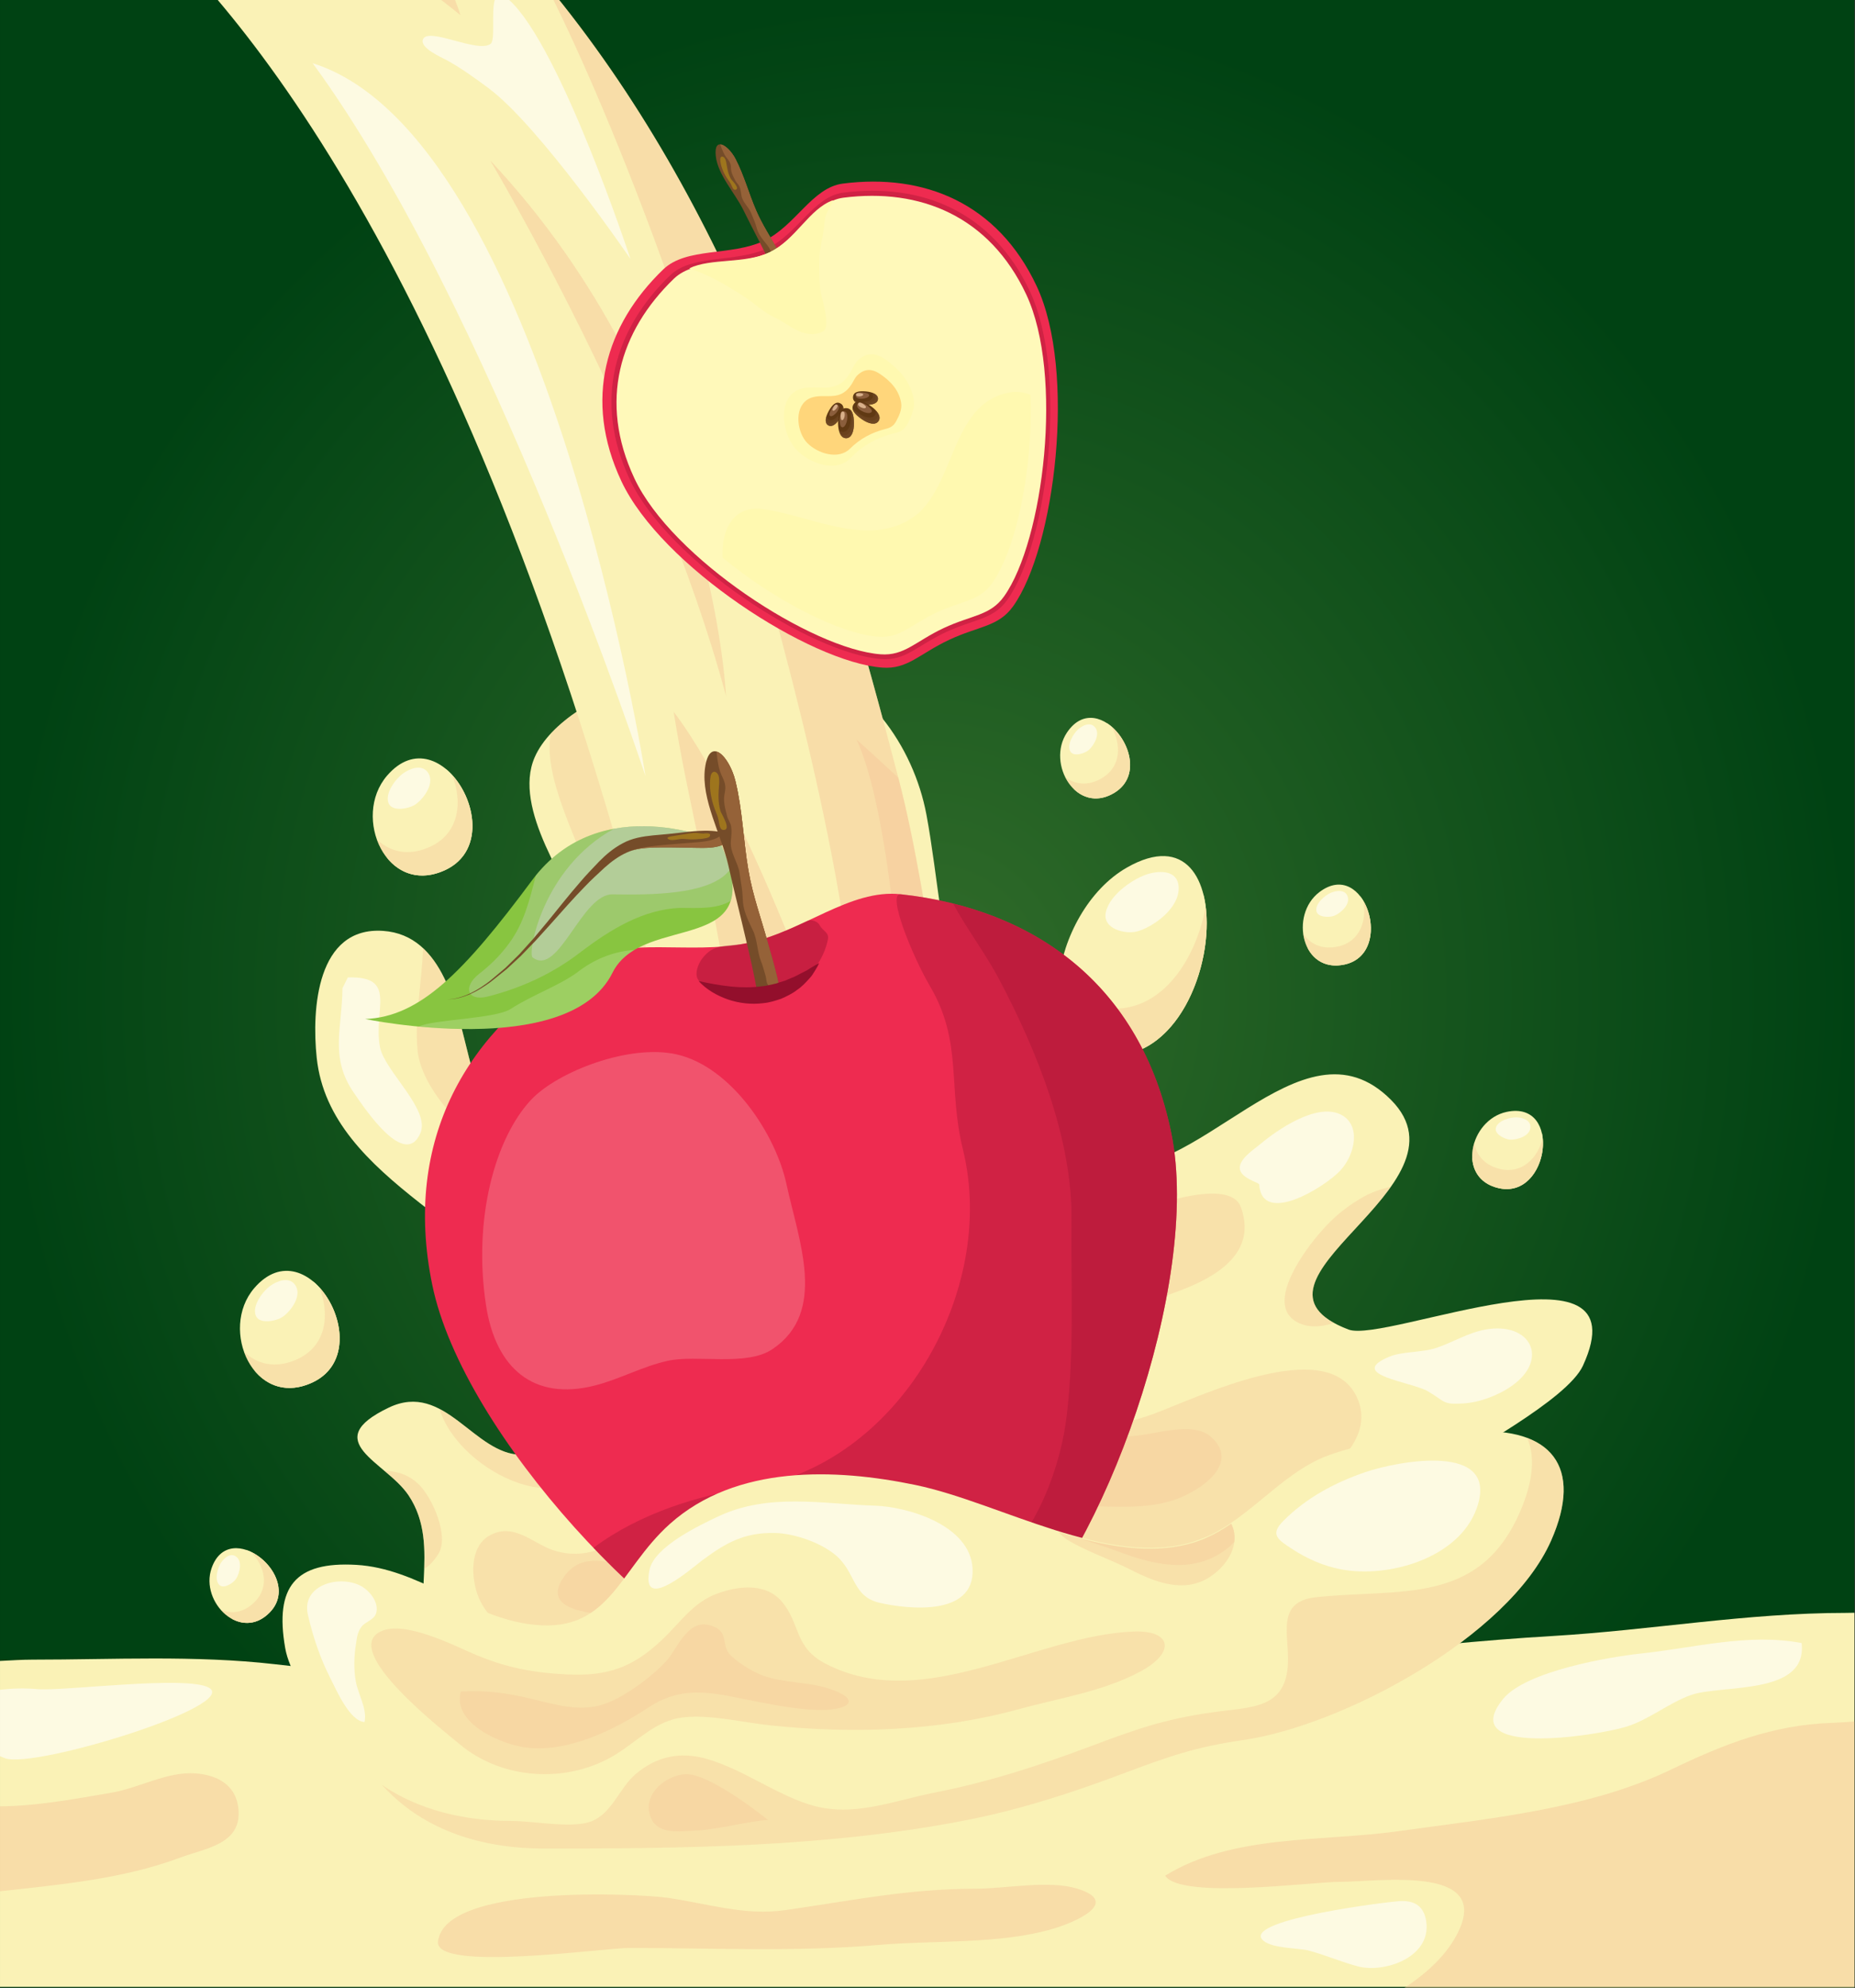 <?xml version="1.0" encoding="utf-8"?>
<!-- Generator: Adobe Illustrator 27.5.0, SVG Export Plug-In . SVG Version: 6.00 Build 0)  -->
<svg version="1.1" id="Capa_1" xmlns="http://www.w3.org/2000/svg" xmlns:xlink="http://www.w3.org/1999/xlink" x="0px" y="0px"
	 viewBox="0 0 2050 2196" style="enable-background:new 0 0 2050 2196;" xml:space="preserve">
<rect x="0" y="0" width="2050" height="2196" fill="#333333" stroke="none"/>
<g>
	<g>
			<radialGradient id="SVGID_1_" cx="-1010.798" cy="-138.891" r="387.861" gradientTransform="matrix(2.642 0 0 2.831 3695.124 1491.028)" gradientUnits="userSpaceOnUse">
			<stop  offset="0" style="stop-color:#316C2A"/>
			<stop  offset="0.999" style="stop-color:#004213"/>
		</radialGradient>
		<rect x="0.01" y="0" style="fill:url(#SVGID_1_);" width="2049.37" height="2195.766"/>
	</g>
	<g>
		<path style="fill:#FAF2B6;" d="M2049.38,2194.741v-413.286c-3.248,0.09-6.425,0.156-9.441,0.156
			c-110,0-215.249,19.119-324.533,25.554c-157.526,9.279-313.226,33.299-471.044,41.847
			c-149.225,8.084-300.185,1.508-449.561,11.228c-168.833,10.984-323.161-2.721-490.894-21.925
			c-88.385-10.119-178.828-5.063-267.909-5.063c-11.125,0-23.41,0.807-35.988,1.437v360.051H2049.38z"/>
		<path style="opacity:0.5;fill:#F6C89A;" d="M216.167,1958.929c-31.752-2.347-62.706,16.396-94.074,21.489
			c-23.531,3.82-78.915,14.92-122.093,14.819v93.874c66.478-7.38,136.173-13.603,199.202-37.228
			c27.122-10.167,66.78-14.474,64.441-51.654C261.746,1970.329,238.135,1960.553,216.167,1958.929z"/>
		<path style="opacity:0.5;fill:#F6C89A;" d="M1480.015,2078.723c42.412-0.046,167.44-19.267,131.705,54.919
			c-11.902,24.716-33.597,45.052-59.559,62.133h497.228v-294.216c-9.138,0.703-17.752,1.324-25.387,1.583
			c-64.965,2.211-119.229,23.579-177.476,51.641c-91.018,43.847-203.387,54.238-301.203,67.991
			c-83.413,11.728-183.276,3.117-257.662,49.133C1304.909,2098.34,1448.909,2078.756,1480.015,2078.723z"/>
		<path style="opacity:0.5;fill:#F6C89A;" d="M484.086,2144.648c-3.752,33.852,182.48,7.068,211.335,7.063
			c91.613-0.012,184.719,4.559,275.847-3.351c60.597-5.258,132.078-0.59,190.296-17.207c28.17-8.041,76.977-30.054,29.229-44.841
			c-31.671-9.806-79.701-0.012-112.814-0.012c-74.264,0-137.212,13.228-209.863,23.604c-45.872,6.553-85.975-7.313-130.858-13.627
			C705.78,2091.85,491.177,2080.717,484.086,2144.648z"/>
		<path style="opacity:0.6;fill:#FFFFFF;" d="M1796.61,1907.523c25.155-7.512,46.851-26.04,71.582-35.006
			c33.879-12.286,129.758,1.16,122.789-57.623c-59.821-11.047-117.807,5.278-177.406,11.587
			c-34.616,3.667-127.227,19.386-152.352,50.078C1608.261,1941.296,1761.954,1917.866,1796.61,1907.523z"/>
		<path style="opacity:0.6;fill:#FFFFFF;" d="M1547.159,2099.977c15.835-0.835,26.476,5.285,28.998,22.467
			c5.88,39.926-46.669,57.355-75.586,49.619c-17.54-4.69-35.766-12.403-53.911-17.384c-11.498-3.157-44.389-2.083-52.206-12.83
			C1378.508,2119.907,1533.129,2100.713,1547.159,2099.977z"/>
		<path style="opacity:0.6;fill:#FFFFFF;" d="M230.731,1864.16c-24.812-13.773-161.429,4.178-189.267,1.667
			c-14.443-1.303-28.04-0.817-41.464,0.699v73.319c1.946,0.842,3.883,1.718,5.901,2.426
			C38.691,1953.767,266.154,1883.81,230.731,1864.16z"/>
	</g>
</g>
<g>
	<path style="fill:#FAF2B6;" d="M429.676,1554.839c62.075-29.694,93.826,52.194,147.041,52.176
		c72.248-0.01,68.354-81.08,40.002-132.023c-66.054-118.719-252.149-168.57-266.714-306.582
		c-5.694-53.91,0.177-145.11,73.347-140.157c67.34,4.549,81.673,88.607,94.986,140.157c15.704,60.762,34.949,112.242,98.229,133.541
		c72.409,24.373,105.708-5.305,107.196-78.71c1.564-77.52-43.622-128.47-73.669-196.501
		c-22.179-50.204-84.018-133.513-59.185-190.276c33.819-77.301,214.462-125.997,285.847-108.283
		c79.121,19.632,132.79,95.44,147.092,171.836c24.943,133.168,21.534,348.848,186.342,388.572
		c112.299,27.074,227.292-173.916,327.054-73.657c95.899,96.389-187.038,200.314-46.981,253.695
		c40.859,15.57,326.989-107.365,259.033,40.01c-17.414,37.745-128.185,96.338-164.223,120.24
		c-55.343,36.711-119.319,60.956-176.326,94.487c-86.66,50.986-171.264,111.583-272.065,132.013
		c-84.915,17.212-184.501,19.05-271.419,19.85c-99.692,0.923-322.223,71.173-385.448-41.54
		c-30.879-55.055,9.728-125.013-28.307-181.894C426.655,1614.623,351.382,1592.287,429.676,1554.839z"/>
	<g>
		<path style="opacity:0.4;fill:#F6C89A;" d="M618.252,1905.331l-2.688,7.162C616.668,1910.072,617.521,1907.694,618.252,1905.331z"
			/>
		<path style="opacity:0.4;fill:#F6C89A;" d="M1274.197,1562.031c-37.49,13.838-155.075,42.786-136.052-39.578
			c10.525-45.61,86.378-70.931,125.881-83.398c46.946-14.804,130.661-38.89,107.443-105.305
			c-17.348-49.563-196.993,35.685-227.776,54.64c-48.817,30.059-104.462,62.282-160.622,29.868
			c-12.063-6.952-22.684-13.727-31.802-21.002c14.731-58.53,6.495-121.369-10.933-178.215c-3.384-11.052-6.738-21.975-10.086-32.813
			c0.666-4.932,1.291-9.864,1.856-14.811c6.566-57.769-9.663-182.098-81.385-192.77c-31.882-67.509-66.518-142.2-126.37-184.146
			c-10.535-7.381-30.319-21.836-49.685-29.608c-26.587,12.739-49.876,28.083-66.004,45.473
			c-16.693,93.426,131.014,249.51,180.401,633.636c-7.888-2.266-15.301-6.293-21.756-12.38
			c-23.481-22.149-11.347-52.713-51.112-61.561c-70.003-15.589-93.846,46.906-52.544,94.094
			c18.549,21.196,41.948,28.897,56.382,54.155c16.632,29.096,17.57,65.505,14.08,98.464
			c-6.112,57.506-65.096,116.636-124.463,94.991c-21.575-7.857-42.362-30.041-68.243-15.845
			c-23.077,12.658-20.939,47.405-12.517,68.543c16.824,42.231,99.293,79.255,91.118,133.019c0.393,0.008,0.787,0.018,1.18,0.036
			l3.268-8.734c-0.172-3.881-0.197-7.651,0.453-11.41c33.96-1.909,66.428,0.54,97.292-11.488
			c38.226-14.907,69.443-31.292,110.312-38.602c61.344-10.969,124.604,1.72,183.115-18.599
			c84.522-29.366,164.899-64.531,252.094-88.99c59.317-16.637,273.89-91.066,231.185-177.59
			C1465.35,1474.097,1324.163,1543.588,1274.197,1562.031z"/>
	</g>
	<path style="opacity:0.4;fill:#F6C89A;" d="M932.679,1885.542c4.236-1.405,12.537-33.105,9.017-46.828
		c-6.329-24.779-34.141-37.75-57.168-47.339c-34.611-14.413-74.517-15.722-111.825-12.509
		c-24.948,2.136-188.521,22.099-150.667-35.425c28.282-42.979,78.339,0.129,114.892-8.83c33.829-8.301,63.048-49.13,59.498-83.269
		c-3.036-29.121-82.686-185.336-11.71-171.314c41.565,8.215,31.166,53.515,53.795,79.658c25.008,28.887,51.888,19.108,58.762-15.116
		c5.431-27.074-24.313-196.764,43.507-124.539c39.467,42.042-24.066,169.271,72.963,102.738
		c49.316-33.814,92.889-112.862,188.157-130.374c5.245-0.966,24.761,13.805,21.231,17.754
		c-31.126,34.923-136.365,106.452-130.404,164.203c7.242,70.192,118.946,14.073,159.382,11.861
		c23.43-1.286,65.883-16.907,85.934,0.744c35.301,31.068-16.168,62.925-44.52,71.183c-58.177,16.95-123.525-9.925-177.023,23.496
		c-41.293,25.798-42.362,72.144-71.995,107.745c-16.219,19.469-74.829,41.182-70.331,69.489L932.679,1885.542z"/>
	<path style="opacity:0.4;fill:#F6C89A;" d="M424.476,1624.431c10.016,8.442,20.344,17.358,27.031,27.362
		c16.894,25.258,18.266,53.104,17.283,81.077c5.23-2.819,10.505-8.124,15.78-16.574c12.245-19.633-7.191-61.995-20.893-75.73
		C450.822,1627.664,437.911,1625.344,424.476,1624.431z"/>
	<path style="fill:#FAF2B6;" d="M621.601,4.508c-1.19-1.51-2.426-3.006-3.636-4.509H240.636
		c163.331,193.072,464.665,682.027,629.317,1838.657c5.517,38.68,181.602,3.281,221.296,1.231
		c18.543-44.132-30.889-719.485-97.801-978.034C915.774,561.714,819.799,254.653,621.601,4.508z"/>
	<path style="opacity:0.5;fill:#F6C89A;" d="M621.601,4.508c-1.2-1.513-2.441-3.003-3.656-4.509h-6.238
		C779.258,341.029,974.834,1021.349,944.54,1230.839c0,4.446-102.243-315.637-200.049-444.558
		c28.927,184.466,107.892,407.186,45.337,586.758c29.058,141.721,56.059,296.511,80.124,465.618
		c5.517,38.68,181.602,3.281,221.296,1.231c18.543-44.132-30.889-719.485-97.801-978.034
		C915.774,561.714,819.799,254.653,621.601,4.508z"/>
	<path style="opacity:0.6;fill:#FFFFFF;" d="M713.365,857.408c0,0-171.627-520.136-367.833-787.589
		C602.377,150.551,713.365,857.408,713.365,857.408z"/>
	<path style="opacity:0.5;fill:#F6C89A;" d="M541.739,177.226c0,0,184.97,309.583,260.546,591.269
		C802.285,768.496,787.982,439.52,541.739,177.226z"/>
	<path style="opacity:0.5;fill:#F6C89A;" d="M992.722,859.102c-15.679-14.693-31.167-28.826-46.285-42.354
		c61.99,130.205,80.639,701.504,21.584,803.17c9.743-16.776-69.963-331.286-119.244-393.525
		c14.721,56.283-15.044,279.059-17.151,286.997c-2.733,10.338-5.729,20.601-8.921,30.806
		c16.708,93.002,32.533,191.037,47.249,294.461c5.517,38.68,181.602,3.281,221.296,1.231
		c18.543-44.132-30.889-719.485-97.801-978.034C993.211,860.933,992.969,860.013,992.722,859.102z"/>
	<path style="opacity:0.4;fill:#F6C89A;" d="M559.329,1276.032c7.555,3.083,13.727,5.01,18.831,5.706
		c-33.859-26.282-47.874-67.109-59.821-113.329c-9.698-37.568-19.971-92.376-50.885-121.127
		c-1.069,37.712-9.582,76.879-5.996,113.157C465.709,1203.48,517.804,1259.087,559.329,1276.032z"/>
	<path style="opacity:0.4;fill:#F6C89A;" d="M660.18,1598.487c4.519-19.456-6.495-43.083-24.953-64.209
		c3.359,38.169-11.337,72.726-58.51,72.737c-34.656,0.01-60.219-34.704-90.982-50.726
		C507.315,1627.914,639.141,1689.066,660.18,1598.487z"/>
	<path style="opacity:0.4;fill:#F6C89A;" d="M1436.523,1461.926c11.539,4.886,24.635,3.83,37.667-0.653
		c-65.242-36.094,21.035-90.945,62.902-150.359c-11.246,2.605-22.492,6.079-35.352,14.022
		c-18.861,11.652-31.136,22.724-45.135,39.273C1435.313,1389.378,1397.55,1445.4,1436.523,1461.926z"/>
	<path style="opacity:0.6;fill:#FFFFFF;" d="M378.473,1091.533c-0.353,43.865-14.438,76.547,12.593,115.586
		c11.624,16.801,56.306,84.537,73.503,44.611c11.281-26.186-39.437-68.437-44.611-94.989c-7.948-40.836,20.314-78.831-35.564-77.061
		L378.473,1091.533z"/>
	<path style="opacity:0.6;fill:#FFFFFF;" d="M1480.983,1230.781c23.702,10.974,16.844,44.507,0.066,62.36
		c-17.308,18.405-86.474,61.135-89.49,15.281c-0.151-2.295-20.495-6.773-21.433-17.651c-0.908-10.454,15.694-21.196,22.26-26.693
		C1412.105,1247.564,1454.441,1218.493,1480.983,1230.781z"/>
	<path style="opacity:0.6;fill:#FFFFFF;" d="M1641.686,1468.62c49.937-8.883,70.906,32.828,28.968,62.308
		c-15.462,10.86-36.24,18.364-54.001,19.353c-23.067,1.276-18.957-1.919-38.534-13.354c-18.468-10.774-90.589-18.226-42.892-38.247
		c14.705-6.173,36.437-4.417,52.624-9.94C1605.891,1482.572,1622.714,1471.996,1641.686,1468.62z"/>
	<g>
		<path style="fill:#FAF2B6;" d="M344.725,1527.349c74.991-34.132-3.994-173.855-63.704-104.533
			C241.604,1468.585,280.637,1556.526,344.725,1527.349z"/>
		<path style="fill:#FAF2B6;" d="M345.764,1415.255c24.812,29.913,31.721,83.077-10.737,102.405
			c-21.711,9.882-40.521,6.297-54.4-4.499c14.08,17.757,36.799,26.615,64.098,14.189
			C392.302,1505.694,377.899,1441.562,345.764,1415.255z"/>
		<path style="opacity:0.4;fill:#F6C89A;" d="M352.734,1421.825c11.866,29.106,8.689,64.577-24.308,79.598
			c-24.055,10.948-44.581,5.401-58.752-8.223c10.54,29.643,38.771,50.663,75.051,34.149
			C388.701,1507.336,379.714,1451.02,352.734,1421.825z"/>
		<path style="opacity:0.6;fill:#FFFFFF;" d="M312.323,1454.631c9.587-6.564,22.568-24.537,13.258-36.051
			c-6.869-8.51-19.295-3.611-26.638,1.606c-8.261,5.87-20.566,21.784-16.32,32.944
			C286.443,1463.181,305.374,1459.399,312.323,1454.631z"/>
	</g>
	<g>
		<path style="fill:#FAF2B6;" d="M491.469,961.323c74.991-34.132-3.989-173.855-63.709-104.533
			C388.348,902.559,427.391,990.5,491.469,961.323z"/>
		<path style="fill:#FAF2B6;" d="M492.508,849.231c24.817,29.911,31.726,83.077-10.737,102.405
			c-21.711,9.879-40.512,6.293-54.4-4.499c14.08,17.754,36.804,26.612,64.098,14.186
			C539.045,939.671,524.642,875.54,492.508,849.231z"/>
		<path style="opacity:0.4;fill:#F6C89A;" d="M499.467,855.802c11.872,29.103,8.705,64.574-24.297,79.595
			c-24.056,10.949-44.571,5.401-58.742-8.223c10.54,29.643,38.766,50.665,75.041,34.149
			C535.45,941.31,526.458,884.994,499.467,855.802z"/>
		<path style="opacity:0.6;fill:#FFFFFF;" d="M459.072,888.607c9.582-6.566,22.563-24.539,13.258-36.053
			c-6.873-8.51-19.295-3.611-26.642,1.606c-8.26,5.87-20.556,21.786-16.325,32.944C433.181,897.16,452.123,893.373,459.072,888.607z
			"/>
	</g>
	<g>
		<path style="fill:#FAF2B6;" d="M1234.78,1165.856c118.639-7.91,140.248-281.505,10.62-207.571
			C1159.829,1007.092,1133.394,1172.621,1234.78,1165.856z"/>
		<path style="fill:#FAF2B6;" d="M1329.559,986.607c4.872,63.515-31.176,153.159-98.35,157.637
			c-34.344,2.294-53.971-15.21-61.652-41.223c2.103,37.309,22.033,65.719,65.222,62.835
			C1310.048,1160.84,1346.232,1048.917,1329.559,986.607z"/>
		<path style="opacity:0.4;fill:#F6C89A;" d="M1332.434,1001.519c-10.001,54.117-43.411,109.054-95.622,112.537
			c-38.045,2.544-58.092-19.189-63.77-49.912c-12.063,54.155,4.347,105.542,61.738,101.712
			C1304.354,1161.222,1340.533,1065.231,1332.434,1001.519z"/>
		<path style="opacity:0.6;fill:#FFFFFF;" d="M1256.505,1028.911c16.996-4.549,47.592-25.276,46.013-49.576
			c-1.175-17.948-20.193-17.853-33.365-14.078c-14.837,4.256-42.897,22.124-47.123,42.67
			C1218.239,1026.455,1244.16,1032.211,1256.505,1028.911z"/>
	</g>
	<g>
		<path style="fill:#FAF2B6;" d="M298.303,1780.855c37.617-39.215-44.848-105.542-64.526-48.512
			C220.786,1769.993,266.154,1814.352,298.303,1780.855z"/>
		<path style="fill:#FAF2B6;" d="M271.59,1711.921c22.502,12.267,39.704,43.164,18.407,65.356
			c-10.893,11.349-23.289,13.734-34.434,10.515c12.96,7.441,29.048,7.33,42.74-6.937
			C322.172,1755.978,297.698,1720.197,271.59,1711.921z"/>
		<path style="opacity:0.4;fill:#F6C89A;" d="M277.471,1714.249c14.362,14.932,21.07,37.44,4.519,54.692
			c-12.073,12.575-25.993,14.179-37.995,9.289c13.682,15.586,36.109,21.579,54.309,2.625
			C320.357,1757.861,301.118,1725.543,277.471,1714.249z"/>
		<path style="opacity:0.6;fill:#FFFFFF;" d="M260.717,1744.202c4.267-6.362,7.837-20.533-0.675-25.324
			c-6.284-3.535-12.699,2.499-15.926,7.481c-3.631,5.61-7.282,18.367-1.967,24.164
			C246.939,1755.751,257.611,1748.814,260.717,1744.202z"/>
	</g>
	<g>
		<path style="fill:#FAF2B6;" d="M1656.422,1312.484c55.625,12.486,70.402-97.576,8.513-84.265
			C1624.081,1236.996,1608.896,1301.815,1656.422,1312.484z"/>
		<path style="fill:#FAF2B6;" d="M1703.823,1251.079c1.195,26.867-17.202,59.078-48.701,52.012
			c-16.098-3.613-24.973-13.453-28.13-25.2c0.363,15.674,9.188,30.055,29.431,34.593
			C1691.724,1320.404,1710.555,1279.013,1703.823,1251.079z"/>
		<path style="opacity:0.4;fill:#F6C89A;" d="M1704.906,1257.618c-5.603,21.004-22.159,39.248-46.638,33.758
			c-17.843-4.012-26.85-15.639-28.978-29.079c-6.566,20.762,0.232,44.145,27.132,50.186
			C1689.051,1319.804,1707.61,1284.986,1704.906,1257.618z"/>
		<path style="opacity:0.6;fill:#FFFFFF;" d="M1668.919,1258.843c8.029,0.381,22.699-4.118,22.381-14.353
			c-0.247-7.565-9.143-10.056-15.371-10.245c-7.02-0.209-20.44,3.437-22.764,11.354
			C1651.066,1252.746,1663.099,1258.563,1668.919,1258.843z"/>
	</g>
	<g>
		<path style="fill:#FAF2B6;" d="M1231.603,875.661c48.661-29.704-17.237-119.077-52.478-66.485
			C1155.876,843.898,1190.017,901.041,1231.603,875.661z"/>
		<path style="fill:#FAF2B6;" d="M1222.969,798.58c19.537,18.47,28.715,54.417,1.17,71.234c-14.086,8.598-27.308,7.705-37.743,1.452
			c11.15,11.019,27.495,15.203,45.206,4.395C1262.476,856.81,1247.226,813.967,1222.969,798.58z"/>
		<path style="opacity:0.4;fill:#F6C89A;" d="M1228.294,802.514c10.581,19,11.367,43.623-10.046,56.7
			c-15.613,9.527-30.168,7.423-41.04-0.757c9.713,19.487,30.859,31.572,54.395,17.205
			C1260.137,858.242,1249.269,820.308,1228.294,802.514z"/>
		<path style="opacity:0.6;fill:#FFFFFF;" d="M1203.291,828.418c6.032-5.308,13.445-18.737,6.092-25.866
			c-5.426-5.273-13.556-0.87-18.165,3.315c-5.184,4.731-12.295,16.688-8.462,23.991
			C1186.215,836.446,1198.903,832.263,1203.291,828.418z"/>
	</g>
	<path style="opacity:0.5;fill:#F6C89A;" d="M487.667,0c8.855,6.77,16.057,12.494,21.201,16.725
		c-1.82-5.618-3.843-11.186-5.971-16.725H487.667z"/>
	<path style="opacity:0.6;fill:#FFFFFF;" d="M562.728,0h-15.987c-3.939,13.271,0.873,44.316-4.534,48.416
		c-14.257,10.8-69.227-19.242-74.814-4.889c-3.717,9.534,20.858,19.971,26.103,22.838c15.75,8.621,32.064,20.358,46.497,31.108
		c56.81,42.321,156.759,188.603,156.759,188.603S619.432,51.119,562.728,0z"/>
	<g>
		<path style="fill:#FAF2B6;" d="M623.749,1563.919c48.656-29.703-17.247-119.077-52.478-66.485
			C548.012,1532.156,582.164,1589.299,623.749,1563.919z"/>
		<path style="fill:#FAF2B6;" d="M615.105,1486.839c19.547,18.47,28.725,54.417,1.17,71.233
			c-14.081,8.599-27.303,7.706-37.733,1.453c11.145,11.019,27.495,15.202,45.206,4.395
			C654.623,1545.068,639.372,1502.225,615.105,1486.839z"/>
		<path style="opacity:0.4;fill:#F6C89A;" d="M620.441,1490.772c10.58,19,11.357,43.623-10.046,56.7
			c-15.613,9.526-30.168,7.423-41.045-0.754c9.718,19.484,30.863,31.57,54.399,17.202
			C652.283,1546.501,641.41,1508.567,620.441,1490.772z"/>
		<path style="opacity:0.6;fill:#FFFFFF;" d="M595.437,1516.676c6.032-5.305,13.445-18.737,6.092-25.866
			c-5.436-5.273-13.556-0.87-18.165,3.316c-5.184,4.73-12.305,16.687-8.467,23.99
			C578.362,1524.704,591.05,1520.521,595.437,1516.676z"/>
	</g>
	<g>
		<path style="fill:#FAF2B6;" d="M1486.087,1065.372c55.666-12.3,22.34-118.227-28.06-79.918
			C1424.763,1010.748,1438.52,1075.88,1486.087,1065.372z"/>
		<path style="fill:#FAF2B6;" d="M1502.931,989.666c12.497,23.808,9.501,60.789-22.013,67.756
			c-16.103,3.558-28.317-1.576-36.164-10.881c6.969,14.045,21.07,23.309,41.333,18.831
			C1521.409,1057.561,1520.894,1012.095,1502.931,989.666z"/>
		<path style="opacity:0.4;fill:#F6C89A;" d="M1506.703,995.12c3.843,21.398-3.42,44.944-27.908,50.363
			c-17.863,3.941-30.945-2.768-38.58-14.035c2.864,21.582,18.942,39.878,45.872,33.925
			C1518.731,1058.161,1520.753,1018.749,1506.703,995.12z"/>
		<path style="opacity:0.6;fill:#FFFFFF;" d="M1474.639,1011.495c7.433-3.056,18.801-13.357,14.166-22.485
			c-3.434-6.753-12.542-5.222-18.261-2.756c-6.445,2.791-17.056,11.791-15.795,19.943
			C1455.889,1013.552,1469.253,1013.711,1474.639,1011.495z"/>
	</g>
	<g>
		<g>
			<g>
				<path style="fill:#EE2B50;" d="M1294.339,1251.288c34.333,167-78.077,468.838-177.385,555.198
					c-34.787,30.254-68.919,20.157-127.429,32.185c-58.52,12.035-85.909,34.767-129.829,20.684
					c-125.301-40.181-347.67-273.169-382.004-440.145c-33.007-160.534,38.479-282.416,163.764-356.047
					c50.718-29.813,119.234-7.996,184.219-21.358c62.02-12.754,113.55-60.113,169.68-54.006
					C1143.318,1003.905,1260.717,1087.799,1294.339,1251.288z"/>
			</g>
		</g>
		<path style="opacity:0.5;fill:#A21532;" d="M775.072,1060.128c-2.35,3.28-10.419,18.541-0.535,24.989
			c12.103,7.892,37.187,13.788,51.208,12.923c15.926-0.976,36.764-0.482,51.031-8.286c20.167-11.029,33.986-31.139,38.141-52.115
			c1.563-7.9-5.669-8.952-9.037-15.593c-2.255-4.461-9.441-6.708-13.556-4.778c-21.262,9.948-43.205,19.716-66.65,24.539
			C801.931,1046.685,788.82,1040.886,775.072,1060.128z"/>
		<g>
			<g>
				<path style="fill:#88C540;" d="M795.456,929.928c0,0-131.644-59.504-207.477,42.481
					c-75.803,101.989-123.914,150.844-184.441,153.209c0,0,224.851,46.517,273.315-51.117
					C710.773,1006.171,854.582,1059.467,795.456,929.928z"/>
				<path style="opacity:0.3;fill:#D1D3D4;" d="M751.329,1002.888c-40.355,1.571-76.357,23.702-108.255,47.682
					c-31.116,24.499-66.68,40.745-104.054,50.214c-22.648,5.752-27.873-10.815-9.471-25.099
					c12.492-9.698,23.869-20.864,33.36-34.101c16.259-22.135,22.402-47.559,29.3-74.597
					c76.383-94.384,203.246-37.059,203.246-37.059c13.96,30.581,16.597,50.963,12.053,65.164
					C792.148,1004.363,771.512,1003.015,751.329,1002.888z"/>
				<path style="opacity:0.42;fill:#D1D3D4;" d="M677.937,987.938c-34.944-2.171-60.301,92.009-89.389,69.594
					c-5.648-4.352,10.626-98.594,89.908-142.054c60.376-11.138,116.999,14.449,116.999,14.449
					c5.306,11.619,8.947,21.746,11.216,30.639C785.784,989.257,715.937,988.44,677.937,987.938z"/>
				<path style="opacity:0.18;fill:#FFFFFF;" d="M462.693,1133.974c15.694-7.981,85.819-8.48,102.052-19.719
					c26.123-16.685,55.06-25.891,76.13-42.379c19.033-14.05,39.74-21.171,60.225-22.55c-10.117,6.011-18.67,13.954-24.248,25.175
					C644.391,1139.879,532.853,1140.623,462.693,1133.974z"/>
				<g>
					<path style="fill:#754C29;" d="M494.071,1104.015c0,0,2.29-0.214,6.652-0.63c2.133-0.522,4.846-0.818,7.877-1.841
						c3.091-0.849,6.521-2.199,10.313-3.873c3.742-1.8,7.807-3.989,12.063-6.72c4.186-2.822,8.795-5.827,13.243-9.71
						c4.509-3.813,9.33-7.877,14.444-12.189c4.771-4.688,9.824-9.648,15.114-14.847c4.988-5.517,10.202-11.289,15.628-17.31
						c5.21-6.236,10.611-12.719,16.219-19.431c11.11-13.536,22.623-28.32,35.675-43.27c6.364-7.597,13.536-14.875,20.727-22.48
						c7.323-7.446,15.805-14.746,26.093-20.18c10.313-5.731,22.452-7.66,33.627-8.775c11.246-1.001,22.331-1.974,33.728-3.356
						c17.106-2.161,30.017-2.196,38.04-0.822c8.104,1.379,11.574,4.813,10.938,8.432c-0.615,3.624-5.234,6.952-13.339,8.455
						c-8.175,1.738-19.653,1.057-34.964,0.807c-11.306-0.255-22.674-0.358-33.526-0.076c-10.787,0.333-20.838,1.248-29.683,5.414
						c-8.967,3.956-17.197,9.96-24.752,16.725c-7.413,6.929-14.877,13.606-21.605,20.73c-13.707,13.977-25.962,28.158-37.652,41.215
						c-5.89,6.508-11.579,12.786-17.051,18.833c-5.668,5.863-11.11,11.491-16.304,16.862c-5.487,5.078-10.702,9.909-15.649,14.491
						c-5.26,4.206-10.202,8.172-14.842,11.887c-4.579,3.785-9.299,6.715-13.576,9.463c-4.352,2.64-8.498,4.75-12.315,6.478
						c-3.873,1.599-7.353,2.867-10.48,3.656c-3.076,0.936-5.825,1.162-7.962,1.626
						C496.371,1103.871,494.071,1104.015,494.071,1104.015z"/>
				</g>
				<g>
					<path style="fill:#956238;" d="M798.765,919.993c-1.422,2.957-5.315,5.794-11.761,7.642c-7.968,2.516-19.456,2.93-34.727,4.161
						c-11.276,0.827-22.593,1.813-33.37,3.142c-9.214,1.168-17.777,2.852-25.352,6.447c8.694-3.934,18.519-4.866,29.068-5.187
						c10.853-0.282,22.22-0.179,33.526,0.076c15.311,0.249,26.789,0.931,34.964-0.807c8.104-1.503,12.724-4.831,13.339-8.455
						C804.927,924.305,803.102,921.71,798.765,919.993z"/>
				</g>
				<path style="opacity:0.3;fill:#FFD600;" d="M753.891,926.635c3.676,0.015,7.363,0.58,11.105,0.557
					c2.985-0.02,17.943-0.423,19.396-3.369c2.309-4.645-5.719-3.074-7.272-3.061c-3.52,0.03-6.879-1.102-10.439-0.724
					c-7.575,0.779-14.706,2.257-22.24,3.379c-2.693,0.404-10.631,1.501-4.589,4.052C743.18,928.863,750.23,926.62,753.891,926.635z"
					/>
			</g>
			<g>
				<path style="fill:#754C29;" d="M834.086,1081.291c1.039,5.084,1.735,9.809,2.703,14.027l24.222-4.98
					c-2.708-16.1-10.071-39.78-12.573-49.102c-7.348-27.25-16.289-50.628-21.337-79.633c-5.724-32.909-6.41-66.153-14.378-98.822
					c-6.606-27.124-28.826-50.849-33.647-14.062c-4.463,34.016,18.226,73.629,25.73,106.838
					C814.257,997.394,825.422,1039.206,834.086,1081.291z"/>
				<path style="fill:#956238;" d="M819.764,980.366c0.887,5.688,0.857,11.019,1.341,16.592
					c0.968,10.787,6.546,21.408,11.024,30.929c5.063,10.747,4.569,23.367,8.987,34.232c2.068,5.078,3.319,10.616,4.952,15.823
					c0.847,2.761,0.686,5.976,1.836,8.634c0.777,1.778,2.481,2.794,2.471,4.851c0,0.442-0.111,0.757-0.161,1.133l10.797-2.222
					c-2.708-16.1-10.071-39.78-12.573-49.102c-7.348-27.25-16.289-50.628-21.337-79.633c-5.724-32.909-6.41-66.153-14.378-98.822
					c-3.822-15.689-12.85-30.147-20.727-32.525c0.02,0.527-0.02,1.014,0.04,1.563c0.716,7.356,1.977,17.028,5.074,23.766
					c3.873,8.432,5.708,12.008,3.6,21.602c-1.705,7.756,0.827,16.811,2.895,24.539c1.029,3.896,3.389,6.412,4.216,10.48
					c1.19,5.825,0.338,11.078-0.141,16.894c-1.059,12.772,7.635,22.843,9.557,34.843C818.11,969.37,818.907,974.968,819.764,980.366
					z"/>
				<path style="fill:#956238;" d="M819.986,950.657c5.058,29.005,10.722,53.059,18.065,80.304
					c2.829,10.508,15.19,43.479,17.842,60.434l5.119-1.057c-2.708-16.1-10.071-39.78-12.573-49.102
					c-7.348-27.25-16.289-50.628-21.337-79.633c-5.724-32.909-6.41-66.153-14.378-98.822c-3.641-14.95-12.022-28.821-19.633-32.139
					c3.889,5.979,7.277,13.753,9.264,21.87C810.313,885.175,814.262,917.744,819.986,950.657z"/>
				<path style="opacity:0.3;fill:#FFD600;" d="M789.137,891.671c1.69,4.844,3.944,9.141,4.978,14.191
					c0.666,3.278,1.069,10.714,5.134,10.911c9.874,0.477-2.249-18.077-3.036-20.777c-2.854-9.897-2.305-19.391-1.543-29.142
					c0.282-3.568,0.605-10.071-2.249-12.825c-3.595-3.444-6.379-0.524-7.07,3.253C783.363,868.155,785.552,881.391,789.137,891.671z
					"/>
			</g>
		</g>
		<g>
			<g>
				<path style="fill:#930F2C;" d="M772.097,1083.719c12.467,2.729,24.176,4.832,35.705,6.026
					c11.518,1.181,22.744,1.175,33.657-0.247c2.733-0.336,5.502-0.509,8.14-1.314c2.673-0.618,5.406-1.084,8.079-1.79
					c2.622-0.865,5.234-1.777,7.938-2.542c1.372-0.34,2.688-0.819,3.943-1.46l3.904-1.672c5.441-1.881,10.308-4.983,15.729-7.6
					c2.88-1.117,5.114-3.099,7.832-4.587c2.643-1.581,5.346-3.17,8.291-4.647c-1.372,2.857-2.985,5.603-4.66,8.354
					c-1.735,2.688-3.328,5.595-5.547,7.92c-4.322,4.768-8.755,9.728-14.322,13.331c-5.184,4.206-11.322,6.914-17.439,9.731
					c-6.334,2.12-12.819,4.249-19.527,4.844c-13.329,1.725-26.89,0.192-39.235-4.007
					C792.31,1099.751,780.811,1093.243,772.097,1083.719z"/>
			</g>
		</g>
		<path style="opacity:0.4;fill:#A21532;" d="M995.354,987.799c-15.694-1.707,13.178,68.871,32.336,101.419
			c36.603,62.149,19.426,111.447,36.462,180.51c38.68,156.761-72.015,348.949-236.319,373.637
			c-53.83,8.087-119.759,27.394-172.025,66.38c70.185,73.445,147.031,131.377,203.887,149.611
			c43.92,14.083,71.309-8.649,129.829-20.684c58.51-12.028,92.642-1.931,127.429-32.185
			c99.309-86.36,211.719-388.199,177.385-555.198C1260.717,1087.799,1143.318,1003.905,995.354,987.799z"/>
		<path style="opacity:0.4;fill:#A21532;" d="M1053.289,998.062c15.361,28.516,35.533,54.697,50.759,83.468
			c41.771,78.932,80.926,175.979,80.109,265.582c-0.666,73.413,3.217,143.66-5.265,216.333
			c-6.112,52.499-29.179,116.48-66.518,155.3c-34.197,35.559-102.304,21.022-148.085,38.443
			c-26.698,10.159-43.25,28.208-73.881,31.507c-25.432,2.736-48.182-3.765-71.809-10.144c-26.481-7.144-60.996-8.584-86.237,2.849
			c45.978,38.103,90.785,66.234,127.333,77.956c43.92,14.083,71.309-8.649,129.829-20.684c58.51-12.028,92.642-1.931,127.429-32.185
			c99.309-86.36,211.719-388.199,177.385-555.198C1265.24,1109.804,1173.375,1027.975,1053.289,998.062z"/>
		<path style="opacity:0.3;fill:#F8B2B2;" d="M537.119,1441.844c10.57,69.247,52.257,105.728,119.804,88.721
			c28.029-7.066,52.176-20.914,80.821-27.359c32.013-7.207,87.043,6.578,115.96-12.958c60.901-41.129,29.003-119.299,15.392-182.421
			c-11.75-54.48-60.396-129.126-121.074-143.09c-52.337-12.038-132.109,19.247-160.965,49.955
			C547.246,1257.058,522.504,1346.182,537.119,1441.844z"/>
	</g>
	<g>
		<path style="fill:#FAF2B6;" d="M315.163,1820.396c-11.781-67.925,11.246-95.71,78.531-91.837
			c68.072,3.906,122.184,54.892,188.536,65.146c91.583,14.153,100.11-58.611,158.051-110.368
			c73.22-65.391,182.393-61.571,271.757-42.955c93.468,19.476,213.181,92.334,308.536,62.098
			c54.738-17.348,92.581-74.245,146.34-94.475c46.321-17.426,111.074-23.42,160.355-26.519
			c86.646-5.452,123.067,38.524,86.842,120.396c-47.087,106.442-230.544,204.369-340.181,220.178
			c-52.761,7.607-82.626,18.193-133.884,37.443c-55.625,20.881-111.785,39.202-171.233,50.89
			c-152.609,30.006-311.975,31.57-468.18,31.534c-62.837-0.007-126.037-17.235-171.475-62.975
			C394.097,1943.664,323.706,1869.662,315.163,1820.396z"/>
		<path style="opacity:0.4;fill:#F6C89A;" d="M1687.558,1588.225c9.259,20.24,7.06,48.242-8.392,83.166
			c-45.246,102.284-132.577,83.06-224.861,92.914c-44.52,4.75-29.674,41.394-30.944,72.676
			c-2.078,51.472-40.859,48.32-84.371,54.589c-52.771,7.605-82.621,18.2-133.884,37.44c-55.625,20.891-111.795,39.202-171.243,50.9
			c-48.313,9.499-92.798,28.794-140.894,12.928c-38.666-12.764-72.414-38.448-111.432-49.813
			c-27.873-8.117-54.788-4.133-79.358,16.887c-18.356,15.717-26.229,44.763-50.698,52.662c-21.706,7.015-62.268-1.129-85.788-1.129
			c-51.006-0.008-102.274-11.375-144.066-40.12c2.648,2.698,5.169,5.26,7.529,7.63c45.438,45.741,108.638,62.968,171.475,62.975
			c156.204,0.036,315.571-1.528,468.18-31.534c59.448-11.687,115.608-30.009,171.233-50.89
			c51.258-19.25,81.123-29.835,133.884-37.443c109.637-15.81,293.094-113.737,340.181-220.178
			C1740.229,1642.859,1728.568,1603.533,1687.558,1588.225z"/>
		<path style="opacity:0.4;fill:#F6C89A;" d="M420.452,1802.213c26.89-13.112,82.353,16.118,106.086,26.007
			c33.91,14.116,63.634,19.693,100.7,21.385c44.208,2.022,71.864-7.668,103.807-37.7c21.322-20.041,34.727-42.044,62.171-51.855
			c24.843-8.891,54.062-11.183,71.199,9.552c20.364,24.643,13.233,50.133,48.01,68.152
			c108.235,56.089,232.133-31.391,340.237-35.549c42.165-1.624,46.719,22.853,8.311,43.794
			c-40.839,22.265-91.26,29.913-135.75,42.138c-88.436,24.305-183.346,27.101-273.396,17.795
			c-30.314-3.137-66.841-12.376-96.989-8.866c-29.956,3.472-49.432,25.49-74.174,40.808
			c-53.24,32.969-126.042,28.332-173.018-11.463C491.308,1912.573,376.028,1823.878,420.452,1802.213z"/>
		<path style="opacity:0.6;fill:#FFFFFF;" d="M716.744,1740.896c0.186-2.12,0.555-4.523,1.149-7.234
			c5.477-25.422,56.049-49.284,75.949-58.651c55.727-26.206,115.144-13.702,173.22-11.836
			c35.029,1.127,105.401,20.979,107.766,69.695c2.577,53.333-72.494,44.591-102.743,37.601c-30.531-7.07-26.114-33.882-48.762-52.75
			c-17.354-14.466-46.593-23.94-66.917-24.374c-33.395-0.701-53.573,10.387-79.863,29.842
			C765.238,1731.632,713.486,1777.295,716.744,1740.896z"/>
		<path style="opacity:0.4;fill:#F6C89A;" d="M509.321,1868.489c29.361-1.614,52.181,1.72,79.57,8.432
			c24.888,6.104,51.505,13.919,77.069,5.988c22.583-6.997,54.758-30.806,70.533-48.283c13.193-14.63,24.792-51.265,54.001-37.109
			c13.818,6.682,7.368,19.847,15.351,29.182c7.832,9.171,26.618,20.379,37.767,24.365c22.417,8.014,48.393,6.642,71.375,13.849
			c37.672,11.816,24.994,24.3-8.972,23.876c-23.637-0.295-45.292-4.559-68.167-8.881c-44.561-8.434-80.195-20.76-120.933,5.981
			c-37.773,24.815-88.325,50.136-135.271,44.5C554.83,1927.175,499.286,1903.932,509.321,1868.489z"/>
		<path style="opacity:0.6;fill:#FFFFFF;" d="M1508.761,1626.169c-33.779,11.567-64.99,28.247-90.382,53.669
			c-15.25,15.276-6.394,20.76,9.582,31.199c16.723,10.924,34.929,18.894,54.516,22.565c52.025,9.769,129.93-12.295,149.553-67.822
			C1658.101,1591.992,1544.113,1614.058,1508.761,1626.169z"/>
		<path style="opacity:0.6;fill:#FFFFFF;" d="M340.237,1783.571c-7.342-31.971,33.143-44.135,57.496-32.299
			c10.031,4.877,21.711,18.564,17.898,30.859c-2.229,7.181-12.073,9.36-16.113,14.779c-4.685,6.284-4.977,11.894-6.157,19.267
			c-2.098,13.134-2.542,27.974-0.151,41.147c2.607,14.388,12.799,30.364,9.652,44.841c-16.41-0.837-31.328-35.723-37.883-48.601
			C353.707,1831.44,345.784,1807.743,340.237,1783.571z"/>
		<path style="opacity:0.4;fill:#F6C89A;" d="M757.744,1959.774c-20.243,0.84-46.664,20.195-39.649,44.785
			c6.495,22.731,31.963,18.46,51.904,17.452c23.279-1.162,56.139-10.17,78.778-11.702
			C848.777,2010.308,784.83,1958.652,757.744,1959.774z"/>
		<path style="opacity:0.4;fill:#F6C89A;" d="M1169.3,1692.228c3.833,3.561,7.252,6.818,9.865,8.414
			c22.119,13.521,47.143,21.446,70.19,33.201c27.797,14.196,60.386,27.006,89.116,7.103c22.896-15.863,31.585-39.742,22.175-57.852
			c-12.598,8.586-25.756,15.87-40.073,20.412C1273.995,1718.276,1221.597,1708.424,1169.3,1692.228z"/>
		<path style="opacity:0.4;fill:#F6C89A;" d="M1360.646,1683.095c-12.598,8.586-25.756,15.87-40.073,20.412
			c-42.362,13.432-89.525,6.478-137.061-7.068c16.869,5.53,34.101,10.55,50.522,16.741c33.688,12.714,73.155,24.174,107.962,6.354
			c9.426-4.819,16.804-10.469,22.074-16.461C1364.902,1696.111,1363.852,1689.265,1360.646,1683.095z"/>
	</g>
	<g>
		<g>
			<g>
				<g>
					<path style="fill:#EE2B50;" d="M1145.689,316.141c44.026,93.867,20.434,288.321-26.017,353.488
						c-16.274,22.835-37.889,21.711-70.78,37.14c-32.891,15.429-45.861,32.762-73.831,30.677
						C895.259,731.48,730.673,625.3,686.657,531.443c-42.327-90.236-17.369-172.461,46.255-233.803
						c25.75-24.83,74.759-14.448,111.281-31.585c34.868-16.352,53.225-58.891,87.276-63.253
						C1021.245,191.307,1102.58,224.236,1145.689,316.141z"/>
				</g>
			</g>
		</g>
		<g style="opacity:0.4;">
			<g>
				<g>
					<path style="fill:#A21532;" d="M1138.255,322.026c42.422,90.453,19.693,277.824-25.074,340.62
						c-15.674,21.998-36.512,20.921-68.192,35.785c-31.701,14.867-44.198,31.572-71.148,29.558
						c-76.897-5.742-235.492-108.058-277.904-198.499c-40.789-86.95-16.743-166.185,44.57-225.285
						c24.817-23.932,72.338-13.523,107.539-30.029c33.587-15.757,50.976-57.156,83.796-61.36
						C1018.35,201.741,1096.72,233.475,1138.255,322.026z"/>
				</g>
			</g>
		</g>
		<g>
			<path style="fill:#754C29;" d="M856.579,301.985c1.341,2.857,2.42,5.555,3.591,7.91l13.616-6.385
				c-3.898-9.133-11.609-22.096-14.413-27.243c-8.22-15.076-16.814-27.626-23.924-44.064c-8.059-18.642-13.183-38.206-22.543-56.389
				c-7.761-15.104-24.257-25.975-21.887-3.543c2.189,20.755,21.221,40.96,30.389,59.526
				C832.937,255.195,845.483,278.33,856.579,301.985z"/>
			<path style="fill:#956238;" d="M833.774,244.34c1.331,3.238,2.068,6.397,3.157,9.615c2.088,6.251,6.904,11.735,10.913,16.736
				c4.519,5.628,6.021,13.16,10.167,18.962c1.947,2.711,3.47,5.802,5.174,8.657c0.898,1.508,1.26,3.437,2.315,4.839
				c0.711,0.943,1.861,1.299,2.154,2.522c0.06,0.255,0.04,0.459,0.055,0.691l6.077-2.85c-3.898-9.133-11.609-22.096-14.413-27.243
				c-8.22-15.076-16.814-27.626-23.924-44.064c-8.059-18.642-13.183-38.206-22.543-56.389c-4.488-8.737-11.886-16.004-16.884-16.287
				c0.096,0.303,0.141,0.595,0.252,0.915c1.473,4.252,3.591,9.788,6.375,13.329c3.49,4.438,5.084,6.291,5.204,12.267
				c0.091,4.826,2.865,9.819,5.195,14.1c1.16,2.153,2.915,3.306,3.979,5.595c1.533,3.276,1.77,6.501,2.32,10.011
				c1.185,7.701,7.757,12.421,10.606,19.247C831.227,238.072,832.493,241.277,833.774,244.34z"/>
			<path style="fill:#956238;" d="M829.688,226.745c7.111,16.435,13.879,29.853,22.089,44.919
				c3.167,5.81,15.15,23.552,19.128,33.194l2.88-1.347c-3.898-9.133-11.609-22.096-14.413-27.243
				c-8.22-15.076-16.814-27.626-23.924-44.064c-8.059-18.642-13.183-38.206-22.543-56.389c-4.276-8.329-11.206-15.336-16.168-16.214
				c3.147,2.978,6.253,7.093,8.573,11.612C814.66,189.396,821.62,208.093,829.688,226.745z"/>
			<path style="opacity:0.3;fill:#FFD600;" d="M803.061,196.246c1.685,2.625,3.631,4.841,4.962,7.686
				c0.857,1.843,2.148,6.18,4.58,5.724c5.91-1.127-3.894-10.371-4.741-11.859c-3.096-5.449-4.115-11.14-5.063-17.01
				c-0.333-2.146-1.069-6.047-3.142-7.262c-2.617-1.528-3.848,0.595-3.717,2.928C796.303,183.16,799.48,190.679,803.061,196.246z"/>
		</g>
		<g>
			<g>
				<g>
					<g>
						<path style="fill:#FFF9BA;" d="M1134.13,325.304c41.54,88.554,19.28,271.989-24.54,333.477
							c-15.361,21.532-35.75,20.478-66.771,35.029c-31.035,14.557-43.27,30.907-69.655,28.937
							c-75.283-5.62-230.539-105.789-272.074-194.335c-39.926-85.125-16.38-162.695,43.643-220.56
							c24.298-23.425,71.072-12.89,105.531-29.05c32.881-15.429,49.655-56.301,81.779-60.414
							C1016.737,207.546,1093.463,238.609,1134.13,325.304z"/>
					</g>
				</g>
			</g>
			<g>
				<g>
					<g>
						<path style="fill:#FFF9B0;" d="M1118.895,433.045c-66.09,8.818-62.277,95.743-103.645,133.624
							c-50.466,42.15-116.844,3.054-172.05-4.314c-33.038-4.413-45.943,22.789-44.778,53.517
							c57.234,47.196,129.038,84.242,172.242,87.47c24.298,1.818,35.553-13.243,64.133-26.642
							c28.559-13.4,47.334-12.421,61.47-32.256c27.414-38.467,45.64-128.776,42.523-208.295
							C1132.577,433.607,1125.98,432.404,1118.895,433.045z"/>
					</g>
				</g>
			</g>
			<path style="fill:#FFF9B0;" d="M920.273,222.226c0.09-0.353,0.136-0.691,0.212-1.036c-26.305,9.32-41.414,44.1-70.22,57.612
				c-27.344,12.825-64.511,6.084-88.511,17.562c1.785,0.772,3.878,1.468,6.218,2.32c19.244,7.027,36.118,17.23,53.285,28.213
				c12.951,8.279,22.609,18.402,36.522,24.611c12.855,5.731,30.672,24.567,51.459,14.776c10.026-4.713-1.815-37.876-2.814-46.853
				c-1.231-11.044-1.16-22.744-0.928-33.937c0.232-10.989,3.646-21.706,4.892-32.558c0.545-4.706,0.892-8.977,1.926-13.634
				C913.767,232.791,918.729,228.258,920.273,222.226z"/>
		</g>
		<path style="fill:#FFF9B0;" d="M878.042,432.833c-18.498,12.729-12.915,48.079,1.785,63.651
			c15.029,15.911,44.399,25.954,59.927,9.645c13.45-14.136,29.956-23.113,48.691-27.601c7.191-1.715,11.337-3.934,14.877-10.943
			c4.014-7.93,8.109-17.26,6.384-26.905c-3.429-19.201-16.148-32.934-30.939-43.448c-11.276-8.001-21.377-8.246-30.965,1.079
			c-3.687,3.586-5.345,8.473-7.923,12.893c-6.566,11.224-14.605,16.62-27.283,16.98
			C900.816,428.511,888.239,425.815,878.042,432.833z"/>
		<path style="fill:#FFD67B;" d="M892.062,441.603c-14.847,9.93-11.115,36.422,0.192,47.857
			c11.564,11.685,34.575,18.687,47.132,6.123c10.883-10.891,24.096-17.956,38.973-21.69c5.699-1.432,9.007-3.177,11.952-8.512
			c3.318-6.047,6.717-13.145,5.547-20.367c-2.35-14.39-12.124-24.479-23.612-32.102c-8.744-5.812-16.718-5.795-24.459,1.399
			c-2.985,2.768-4.378,6.47-6.506,9.852c-5.386,8.568-11.831,12.782-21.857,13.291C910.126,437.926,900.246,436.134,892.062,441.603
			z"/>
		<g>
			<path style="fill:#603913;" d="M928.523,461.319c-3.722,6.682-8.775,10.956-13.122,8.543c-4.337-2.416-3.379-8.966,0.343-15.649
				c3.712-6.677,7.958-11.407,13.112-8.543C934,448.53,932.225,454.639,928.523,461.319z"/>
			<path style="opacity:0.5;fill:#754C29;" d="M931.68,448.888c-0.63,1.883-1.593,3.916-2.743,5.989
				c-3.712,6.679-8.785,10.949-13.112,8.545c-1.361-0.764-2.209-1.921-2.602-3.361c-1.301,4.377-0.867,8.107,2.179,9.801
				c4.347,2.413,9.4-1.861,13.122-8.543C931.166,456.563,932.81,452.098,931.68,448.888z"/>
			<path style="opacity:0.5;fill:#754C29;" d="M931.847,449.437c-0.368,2.607-1.669,5.618-3.414,8.76
				c-3.717,6.675-8.775,10.954-13.112,8.536c-1.503-0.83-2.35-2.166-2.693-3.818c-0.363,3.107,0.424,5.638,2.774,6.947
				c4.347,2.413,9.4-1.861,13.122-8.543C931.01,456.825,932.623,452.595,931.847,449.437z"/>
			<path style="fill:#8B5E3C;" d="M920.091,449.929c-1.211,1.535-2.017,3.222-2.723,5.008c-0.565,1.427-1.181,3.028-0.414,4.067
				c0.888,1.2,2.597,0.711,3.984-0.159c2.542-1.596,5.386-4.894,6.178-8.172c0.519-2.156-0.923-3.472-2.366-3.855
				C923.178,446.381,921.342,448.325,920.091,449.929z"/>
			<path style="fill:#D8B08A;" d="M921.846,448.474c-0.65,0.83-1.079,1.733-1.452,2.69c-0.303,0.764-0.635,1.629-0.222,2.189
				c0.474,0.638,1.382,0.376,2.128-0.096c1.372-0.853,2.895-2.622,3.318-4.387c0.282-1.153-0.499-1.856-1.255-2.065
				C923.505,446.578,922.522,447.617,921.846,448.474z"/>
		</g>
		<g>
			<path style="fill:#603913;" d="M943.708,467.345c0.096,9.181-2.637,16.645-8.608,16.713c-5.961,0.061-8.856-7.345-8.951-16.531
				c-0.086-9.179,1.528-16.635,8.618-16.711C941.827,450.738,943.617,458.17,943.708,467.345z"/>
			<path style="opacity:0.5;fill:#754C29;" d="M939.618,452.491c0.474,2.345,0.661,5.031,0.696,7.883
				c0.091,9.181-2.653,16.652-8.613,16.711c-1.866,0.022-3.43-0.696-4.7-1.962c1.256,5.345,3.913,8.982,8.099,8.936
				c5.971-0.068,8.704-7.532,8.608-16.713C943.647,460.807,942.709,455.174,939.618,452.491z"/>
			<path style="opacity:0.5;fill:#754C29;" d="M940.127,452.965c1.155,2.948,1.579,6.856,1.639,11.176
				c0.09,9.176-2.648,16.652-8.603,16.708c-2.068,0.023-3.747-0.862-5.094-2.386c1.483,3.45,3.798,5.631,7.03,5.595
				c5.971-0.068,8.704-7.532,8.608-16.713C943.647,461.173,942.815,455.807,940.127,452.965z"/>
			<path style="fill:#8B5E3C;" d="M928.14,460.464c-0.363,2.333-0.192,4.561,0.131,6.853c0.262,1.823,0.575,3.861,1.987,4.491
				c1.644,0.724,3.132-0.799,4.075-2.542c1.694-3.17,2.703-8.309,1.584-12.207c-0.736-2.552-3.026-3.061-4.751-2.615
				C929.265,454.937,928.483,458.048,928.14,460.464z"/>
			<path style="fill:#D8B08A;" d="M929.118,457.907c-0.192,1.251-0.101,2.451,0.081,3.676c0.131,0.976,0.292,2.073,1.059,2.408
				c0.877,0.383,1.674-0.429,2.178-1.369c0.918-1.695,1.462-4.453,0.847-6.546c-0.393-1.374-1.619-1.639-2.542-1.405
				C929.713,454.937,929.3,456.611,929.118,457.907z"/>
		</g>
		<g>
			<path style="fill:#603913;" d="M955.776,446.941c7.615,0.704,13.989-1.056,14.463-6.004c0.444-4.942-5.507-7.85-13.122-8.555
				c-7.605-0.703-13.908,0.131-14.448,6.004C942.119,444.248,948.171,446.237,955.776,446.941z"/>
			<path style="opacity:0.5;fill:#754C29;" d="M943.723,442.531c1.911,0.553,4.125,0.893,6.495,1.107
				c7.61,0.709,13.994-1.054,14.464-6.001c0.131-1.541-0.353-2.892-1.316-4.037c4.352,1.407,7.186,3.868,6.873,7.338
				c-0.474,4.948-6.848,6.708-14.463,6.004C950.355,446.439,945.74,445.28,943.723,442.531z"/>
			<path style="opacity:0.5;fill:#754C29;" d="M944.081,442.98c2.355,1.167,5.583,1.795,9.163,2.126
				c7.605,0.701,14-1.067,14.454-6.004c0.151-1.713-0.464-3.167-1.634-4.383c2.764,1.462,4.413,3.535,4.176,6.218
				c-0.474,4.948-6.848,6.708-14.463,6.004C950.652,446.465,946.265,445.403,944.081,442.98z"/>
			<path style="fill:#8B5E3C;" d="M951.131,433.544c1.957-0.126,3.798,0.159,5.674,0.59c1.488,0.333,3.167,0.733,3.596,1.951
				c0.479,1.407-0.883,2.534-2.396,3.202c-2.743,1.193-7.081,1.674-10.228,0.479c-2.068-0.784-2.34-2.718-1.855-4.12
				C946.461,434.104,949.099,433.678,951.131,433.544z"/>
			<path style="fill:#D8B08A;" d="M948.937,434.177c1.054-0.063,2.038,0.09,3.046,0.323c0.792,0.174,1.705,0.393,1.922,1.044
				c0.267,0.759-0.459,1.359-1.286,1.717c-1.467,0.646-3.797,0.903-5.487,0.262c-1.109-0.424-1.251-1.46-0.988-2.209
				C946.436,434.482,947.843,434.25,948.937,434.177z"/>
		</g>
		<g>
			<path style="fill:#603913;" d="M952.175,462.88c7.524,5.265,15.24,7.212,18.649,2.327c3.419-4.886-1.059-11.452-8.588-16.715
				c-7.529-5.26-14.6-8.135-18.654-2.328C939.527,451.961,944.656,457.622,952.175,462.88z"/>
			<path style="opacity:0.5;fill:#754C29;" d="M942.22,451.122c1.674,1.71,3.782,3.384,6.112,5.018
				c7.529,5.258,15.24,7.212,18.654,2.328c1.064-1.531,1.366-3.225,1.044-4.99c3.702,4.052,5.199,8.303,2.794,11.73
				c-3.409,4.885-11.125,2.938-18.649-2.327C946.82,459.135,942.694,455.184,942.22,451.122z"/>
			<path style="opacity:0.5;fill:#754C29;" d="M942.326,451.805c1.775,2.622,4.765,5.184,8.296,7.653
				c7.514,5.262,15.24,7.219,18.654,2.329c1.175-1.687,1.397-3.575,0.893-5.545c2.017,3.17,2.511,6.317,0.655,8.964
				c-3.409,4.885-11.125,2.938-18.649-2.327C947.102,459.342,943.158,455.625,942.326,451.805z"/>
			<path style="fill:#8B5E3C;" d="M955.282,446.142c2.118,1.023,3.873,2.423,5.577,3.979c1.362,1.245,2.865,2.655,2.592,4.183
				c-0.333,1.753-2.426,2.125-4.403,1.919c-3.575-0.383-8.387-2.459-10.958-5.585c-1.694-2.048-0.827-4.221,0.514-5.394
				C950.087,443.946,953.098,445.075,955.282,446.142z"/>
			<path style="fill:#D8B08A;" d="M952.619,445.499c1.15,0.56,2.083,1.301,2.996,2.146c0.716,0.666,1.533,1.42,1.382,2.239
				c-0.171,0.938-1.301,1.142-2.36,1.024c-1.922-0.199-4.498-1.306-5.88-2.988c-0.913-1.107-0.444-2.264,0.272-2.897
				C949.835,444.326,951.439,444.929,952.619,445.499z"/>
		</g>
	</g>
</g>
</svg>
